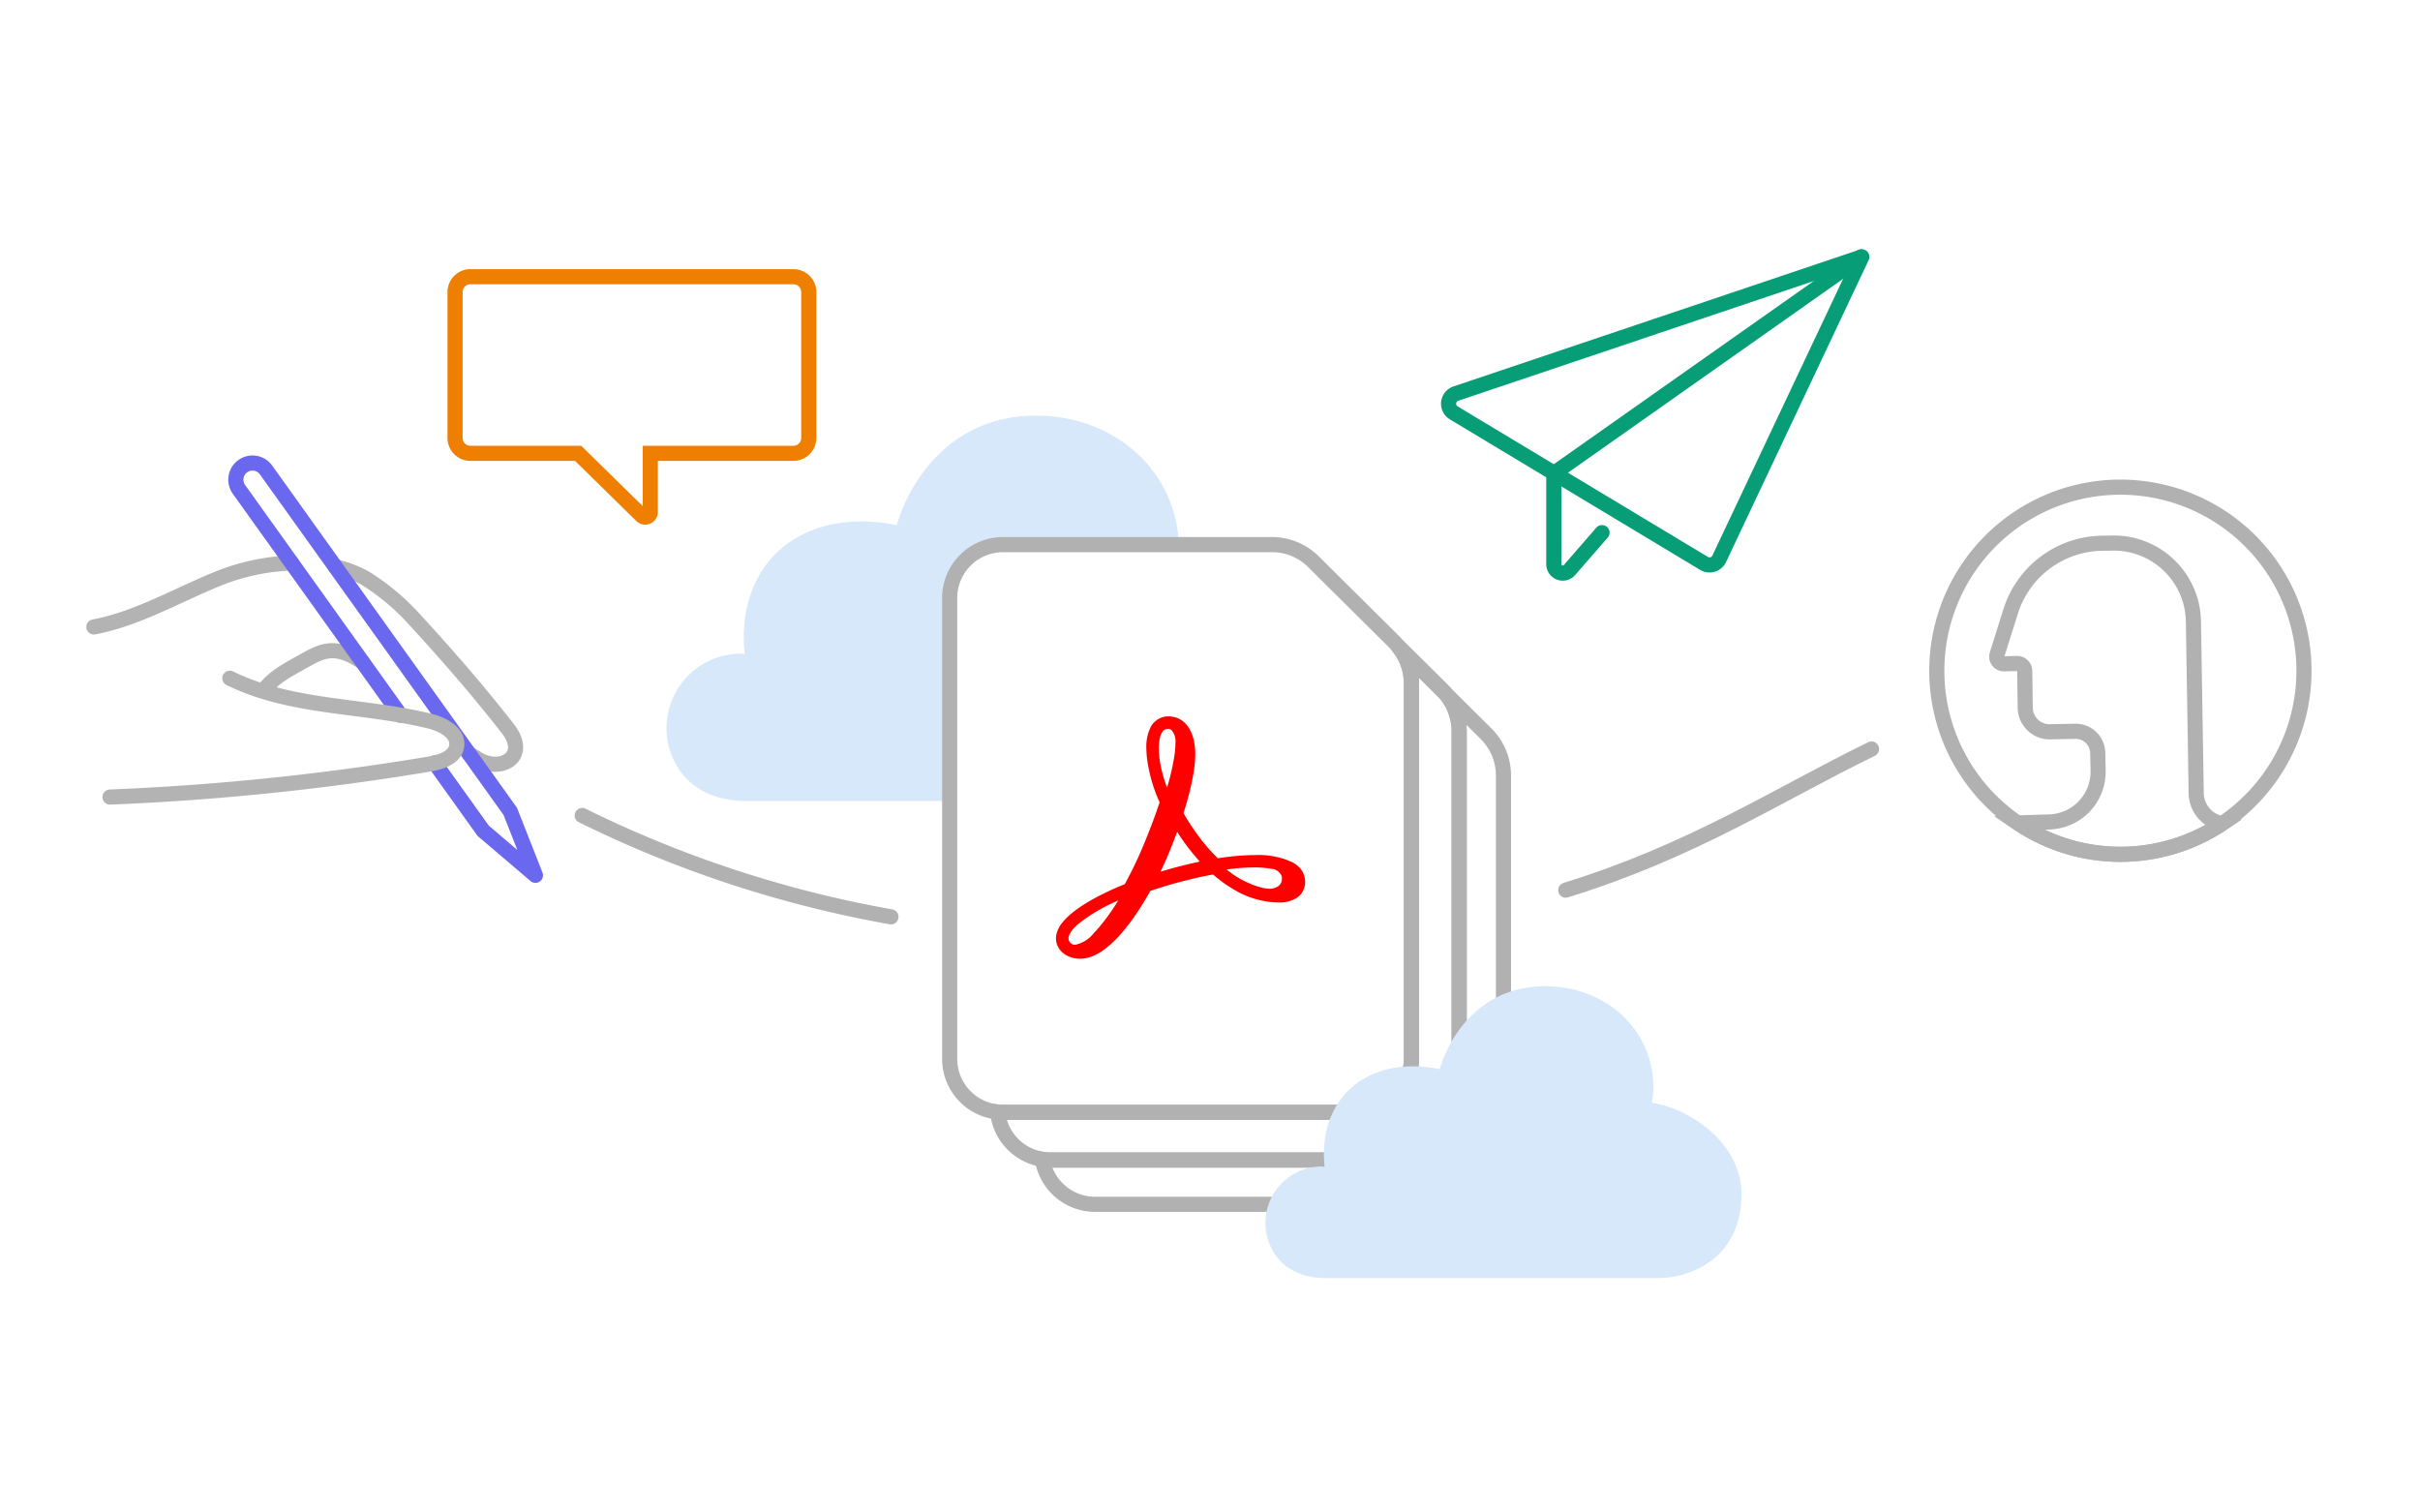 <svg id="Layer_1" data-name="Layer 1" xmlns="http://www.w3.org/2000/svg" viewBox="0 0 320 200"><defs><style>.cls-1{fill:#d7e8fb;}.cls-2,.cls-4,.cls-5,.cls-6,.cls-7,.cls-8{fill:none;stroke-linecap:round;stroke-width:2px;}.cls-2,.cls-8{stroke:#b1b1b1;}.cls-2,.cls-4{stroke-miterlimit:10;}.cls-3{fill:red;}.cls-4{stroke:#ef7f00;}.cls-5{stroke:#b3b3b3;}.cls-5,.cls-6,.cls-7,.cls-8{stroke-linejoin:round;}.cls-6{stroke:#6a68ef;}.cls-7{stroke:#079d76;}</style></defs><g id="cloud"><path class="cls-1" d="M155.873,72.017H132.636a7.057,7.057,0,0,0-7.059,7.059v26.842H98.679c-7.851-.006-10.54-5.588-10.54-9.591A9.845,9.845,0,0,1,97.82,86.437c.236,0,.444.039.651.05C97.242,74.774,105.693,66.884,118.592,69.433c1.157-4.251,6.323-15.083,19.503-14.443C147.939,55.468,155.576,62.616,155.873,72.017Z"/></g><g id="user_profile" data-name="user profile"><path class="cls-2" d="M256.107,88.694a24.253,24.253,0,0,0,10.699,20.127h.004A24.276,24.276,0,1,0,256.107,88.694Z"/><path class="cls-2" d="M264.994,87.775l1.714-.038a1.007,1.007,0,0,1,1.024.99l.068,4.867a3.222,3.222,0,0,0,3.288,3.174l3.331-.068a2.911,2.911,0,0,1,2.967,2.852l.051,2.357a6.649,6.649,0,0,1-6.509,6.78l-4.118.131a24.277,24.277,0,0,0,27.009.089,4.144,4.144,0,0,1-3.411-4.016l-.368-22.76a10.539,10.539,0,0,0-10.758-10.322l-1.405.025a12.866,12.866,0,0,0-11.998,8.989l-1.803,5.722A.942.942,0,0,0,264.994,87.775Z"/></g><g id="document_acrobat_stack" data-name="document acrobat stack"><g id="document_acrobat_stack_lg" data-name="document acrobat stack lg"><g id="document_acrobat_stack_lg-2" data-name="document acrobat stack lg"><path class="cls-2" d="M198.804,102.543v49.647a7.057,7.057,0,0,1-7.059,7.059H144.805a7.053,7.053,0,0,1-6.969-5.947,6.549,6.549,0,0,0,1.112.09h46.94a7.057,7.057,0,0,0,7.059-7.059V96.686A7.77,7.77,0,0,0,191.111,91.671l5.402,5.363A7.769,7.769,0,0,1,198.804,102.543Z"/><path class="cls-2" d="M192.947,96.686v49.647a7.057,7.057,0,0,1-7.059,7.059H138.948a6.549,6.549,0,0,1-1.112-.09,7.053,7.053,0,0,1-5.913-6.261,6.013,6.013,0,0,0,.713.039h46.94a7.06,7.06,0,0,0,7.059-7.059V90.374a7.786,7.786,0,0,0-1.438-4.504,6.826,6.826,0,0,1,.64.567L191.111,91.671A7.77,7.77,0,0,1,192.947,96.686Z"/><path class="cls-2" d="M191.111,91.671,185.838,86.437a6.826,6.826,0,0,0-.64-.567c-.118-.168-.247-.331-.382-.488l5.84,5.795C190.813,91.334,190.965,91.497,191.111,91.671Z"/><path class="cls-2" d="M186.635,90.374v49.647a7.06,7.06,0,0,1-7.059,7.059H132.636a6.013,6.013,0,0,1-.713-.039,7.053,7.053,0,0,1-6.345-7.019V79.075a7.057,7.057,0,0,1,7.059-7.059h35.563a7.764,7.764,0,0,1,5.47,2.252l10.675,10.597a5.815,5.815,0,0,1,.472.517c.135.157.264.32.382.488A7.786,7.786,0,0,1,186.635,90.374Z"/></g></g></g><path class="cls-3" d="M147.039,120.36a26.261,26.261,0,0,1-1.613,2.147c-.26.308-.515.59-.761.843a4.274,4.274,0,0,1-2.496,1.582.802.802,0,0,1-.572-.205,1.15,1.15,0,0,1-.164-.184.785.785,0,0,1-.145-.407.906.906,0,0,1,.016-.228,1.378,1.378,0,0,1,.072-.247,3.39,3.39,0,0,1,.797-1.103q.148-.147.318-.298a22.14,22.14,0,0,1,5.379-3.183Q147.454,119.751,147.039,120.36Zm18.74-5.653a12.75,12.75,0,0,1,2.383.184,1.588,1.588,0,0,1,1.303.917,1.133,1.133,0,0,1,.051.305,1.518,1.518,0,0,1-.03.36c-.124.639-.784,1.052-1.688,1.052a3.401,3.401,0,0,1-.356-.044,3.039,3.039,0,0,1-.407-.052,12.405,12.405,0,0,1-4.834-2.446c.372-.056.729-.101,1.069-.138A23.719,23.719,0,0,1,165.779,114.707Zm-7.199-.759c-.957.201-1.945.434-2.948.699-.72.191-1.451.399-2.182.622.388-.794.745-1.582,1.056-2.33.409-.989.794-1.978,1.148-2.945.311.487.632.961.96,1.416q.488.675.994,1.301.506.626,1.028,1.195l-.084.019ZM153.633,96.878a1.063,1.063,0,0,1,.077-.105.884.884,0,0,1,.693-.393.803.803,0,0,1,.516.172,2.256,2.256,0,0,1,.511,1.696,12.096,12.096,0,0,1-.162,1.834,29.847,29.847,0,0,1-.694,3.188q-.117.435-.25.885a18.685,18.685,0,0,1-.78-2.593,12.987,12.987,0,0,1-.295-2.114,7.631,7.631,0,0,1,.069-1.581A2.932,2.932,0,0,1,153.633,96.878Zm18.933,19.47a2.849,2.849,0,0,0-.17-.724,2.579,2.579,0,0,0-.51-.843,3.899,3.899,0,0,0-.971-.745,10.565,10.565,0,0,0-5.031-.964c-.719,0-1.487.035-2.296.105q-1.214.104-2.551.315a24.048,24.048,0,0,1-2.793-3.259,29.7,29.7,0,0,1-1.748-2.715q.388-1.217.678-2.318c.114-.432.214-.846.306-1.251q.194-.861.324-1.637c.059-.358.11-.704.148-1.034a13.988,13.988,0,0,0,.098-1.591c0-1.71-.486-3.498-1.731-4.388a2.892,2.892,0,0,0-.561-.32,3.363,3.363,0,0,0-1.323-.253,2.528,2.528,0,0,0-1.272.363,2.694,2.694,0,0,0-.959.953,5.88,5.88,0,0,0-.62,2.963,12.589,12.589,0,0,0,.11,1.454,20.521,20.521,0,0,0,1.644,5.641c-.159.47-.32.936-.486,1.404-.333.934-.686,1.872-1.073,2.844-.193.486-.394.98-.606,1.487a51.351,51.351,0,0,1-2.446,5.081c-2.209.888-6.439,2.808-8.242,5.071a3.744,3.744,0,0,0-.807,1.613,2.673,2.673,0,0,0-.04.648,2.432,2.432,0,0,0,.4,1.182,2.758,2.758,0,0,0,.431.506,2.87,2.87,0,0,0,.656.446c.059.03.12.058.187.087a3.448,3.448,0,0,0,.603.204,3.906,3.906,0,0,0,.909.104,4.586,4.586,0,0,0,1.95-.472,7.65,7.65,0,0,0,1.277-.773,14.72,14.72,0,0,0,2.438-2.353,29.648,29.648,0,0,0,2.198-3.002c.51-.789.989-1.59,1.426-2.368q.996-.34,2.008-.645c.673-.204,1.35-.395,2.024-.573.145-.039.284-.068.429-.105,1.324-.341,2.613-.632,3.829-.848q.345.302.687.571.68.541,1.335.965.327.213.647.4a11.824,11.824,0,0,0,5.935,1.767,4.368,4.368,0,0,0,2.434-.592,2.629,2.629,0,0,0,.354-.278,2.409,2.409,0,0,0,.618-.931,2.581,2.581,0,0,0,.165-.803A2.809,2.809,0,0,0,172.566,116.348Z"/><g id="cloud-2" data-name="cloud"><path class="cls-1" d="M211.317,169h7.899c4.659,0,11.065-2.877,11.065-11.109,0-6.563-6.619-11.291-11.867-12.069a10.465,10.465,0,0,0,.212-1.997c.035-7.361-5.844-13.02-13.469-13.39-9.981-.484-13.894,7.721-14.769,10.936-9.766-1.929-16.167,4.044-15.235,12.917-.158-.011-.316-.04-.493-.04a7.456,7.456,0,0,0-7.329,7.489c0,3.03,2.034,7.26,7.98,7.264h36.007Z"/></g><g id="comment_speech_bubble_talk_chat_lg" data-name="comment speech bubble talk chat lg"><g id="comment_speech_bubble_talk_chat_lg-2" data-name="comment speech bubble talk chat lg"><g id="comment_speech_bubble_talk_chat_lg-3" data-name="comment speech bubble talk chat lg"><path class="cls-4" d="M104.91,36.591H62.206a2.034,2.034,0,0,0-2.034,2.034V57.912a2.034,2.034,0,0,0,2.034,2.034H76.45l8.39,8.235a.678.678,0,0,0,1.153-.484V59.946h18.918a2.034,2.034,0,0,0,2.034-2.034V38.625A2.034,2.034,0,0,0,104.91,36.591Z"/></g></g></g><g id="hand_pencil_lg" data-name="hand pencil lg"><g id="hand_pencil_lg-2" data-name="hand pencil lg"><path class="cls-5" d="M38.56,74.444a28.636,28.636,0,0,0-9.248,1.883c-5.64,2.216-10.949,5.449-16.903,6.576"/><path class="cls-5" d="M62.016,99.665q.419.259.852.5c3.059,2.226,7.291.04,4.272-3.829-3.996-5.123-7.98-9.688-12.373-14.474a30.435,30.435,0,0,0-6.458-5.397,14.531,14.531,0,0,0-3.972-1.514"/><path class="cls-5" d="M35.172,90.903c1.322-1.594,3.388-2.593,5.191-3.612,2.148-1.214,3.9-2.055,7.156-.018q.207.13.411.264"/><path class="cls-6" d="M52.952,94.562,31.597,64.712a2.203,2.203,0,0,1,.513-3.073h0a2.203,2.203,0,0,1,3.073.513L67.476,107.294l3.326,8.451-6.912-5.891-6.411-8.962"/><path class="cls-5" d="M30.388,89.683c8.105,4.002,17.632,3.516,26.412,5.667,1.754.43,3.886,1.566,3.58,3.346-.261,1.518-2.105,2.089-3.624,2.343a340.107,340.107,0,0,1-42.206,4.359"/></g></g><g id="send_sm" data-name="send sm"><g id="send_sm-2" data-name="send sm"><path class="cls-7" d="M227.332,73.896l18.862-39.932L192.51,52.049a1.411,1.411,0,0,0-.277,2.546l33.096,19.908A1.411,1.411,0,0,0,227.332,73.896Z"/><path class="cls-7" d="M246.107,33.964,205.462,62.604V74.602a1.182,1.182,0,0,0,2.074.775l4.301-4.946"/></g></g><path class="cls-8" d="M207.039,117.706c16.884-5.219,27.972-12.592,40.434-18.66"/><path class="cls-8" d="M76.99,107.833a152.069,152.069,0,0,0,40.822,13.401"/></svg>